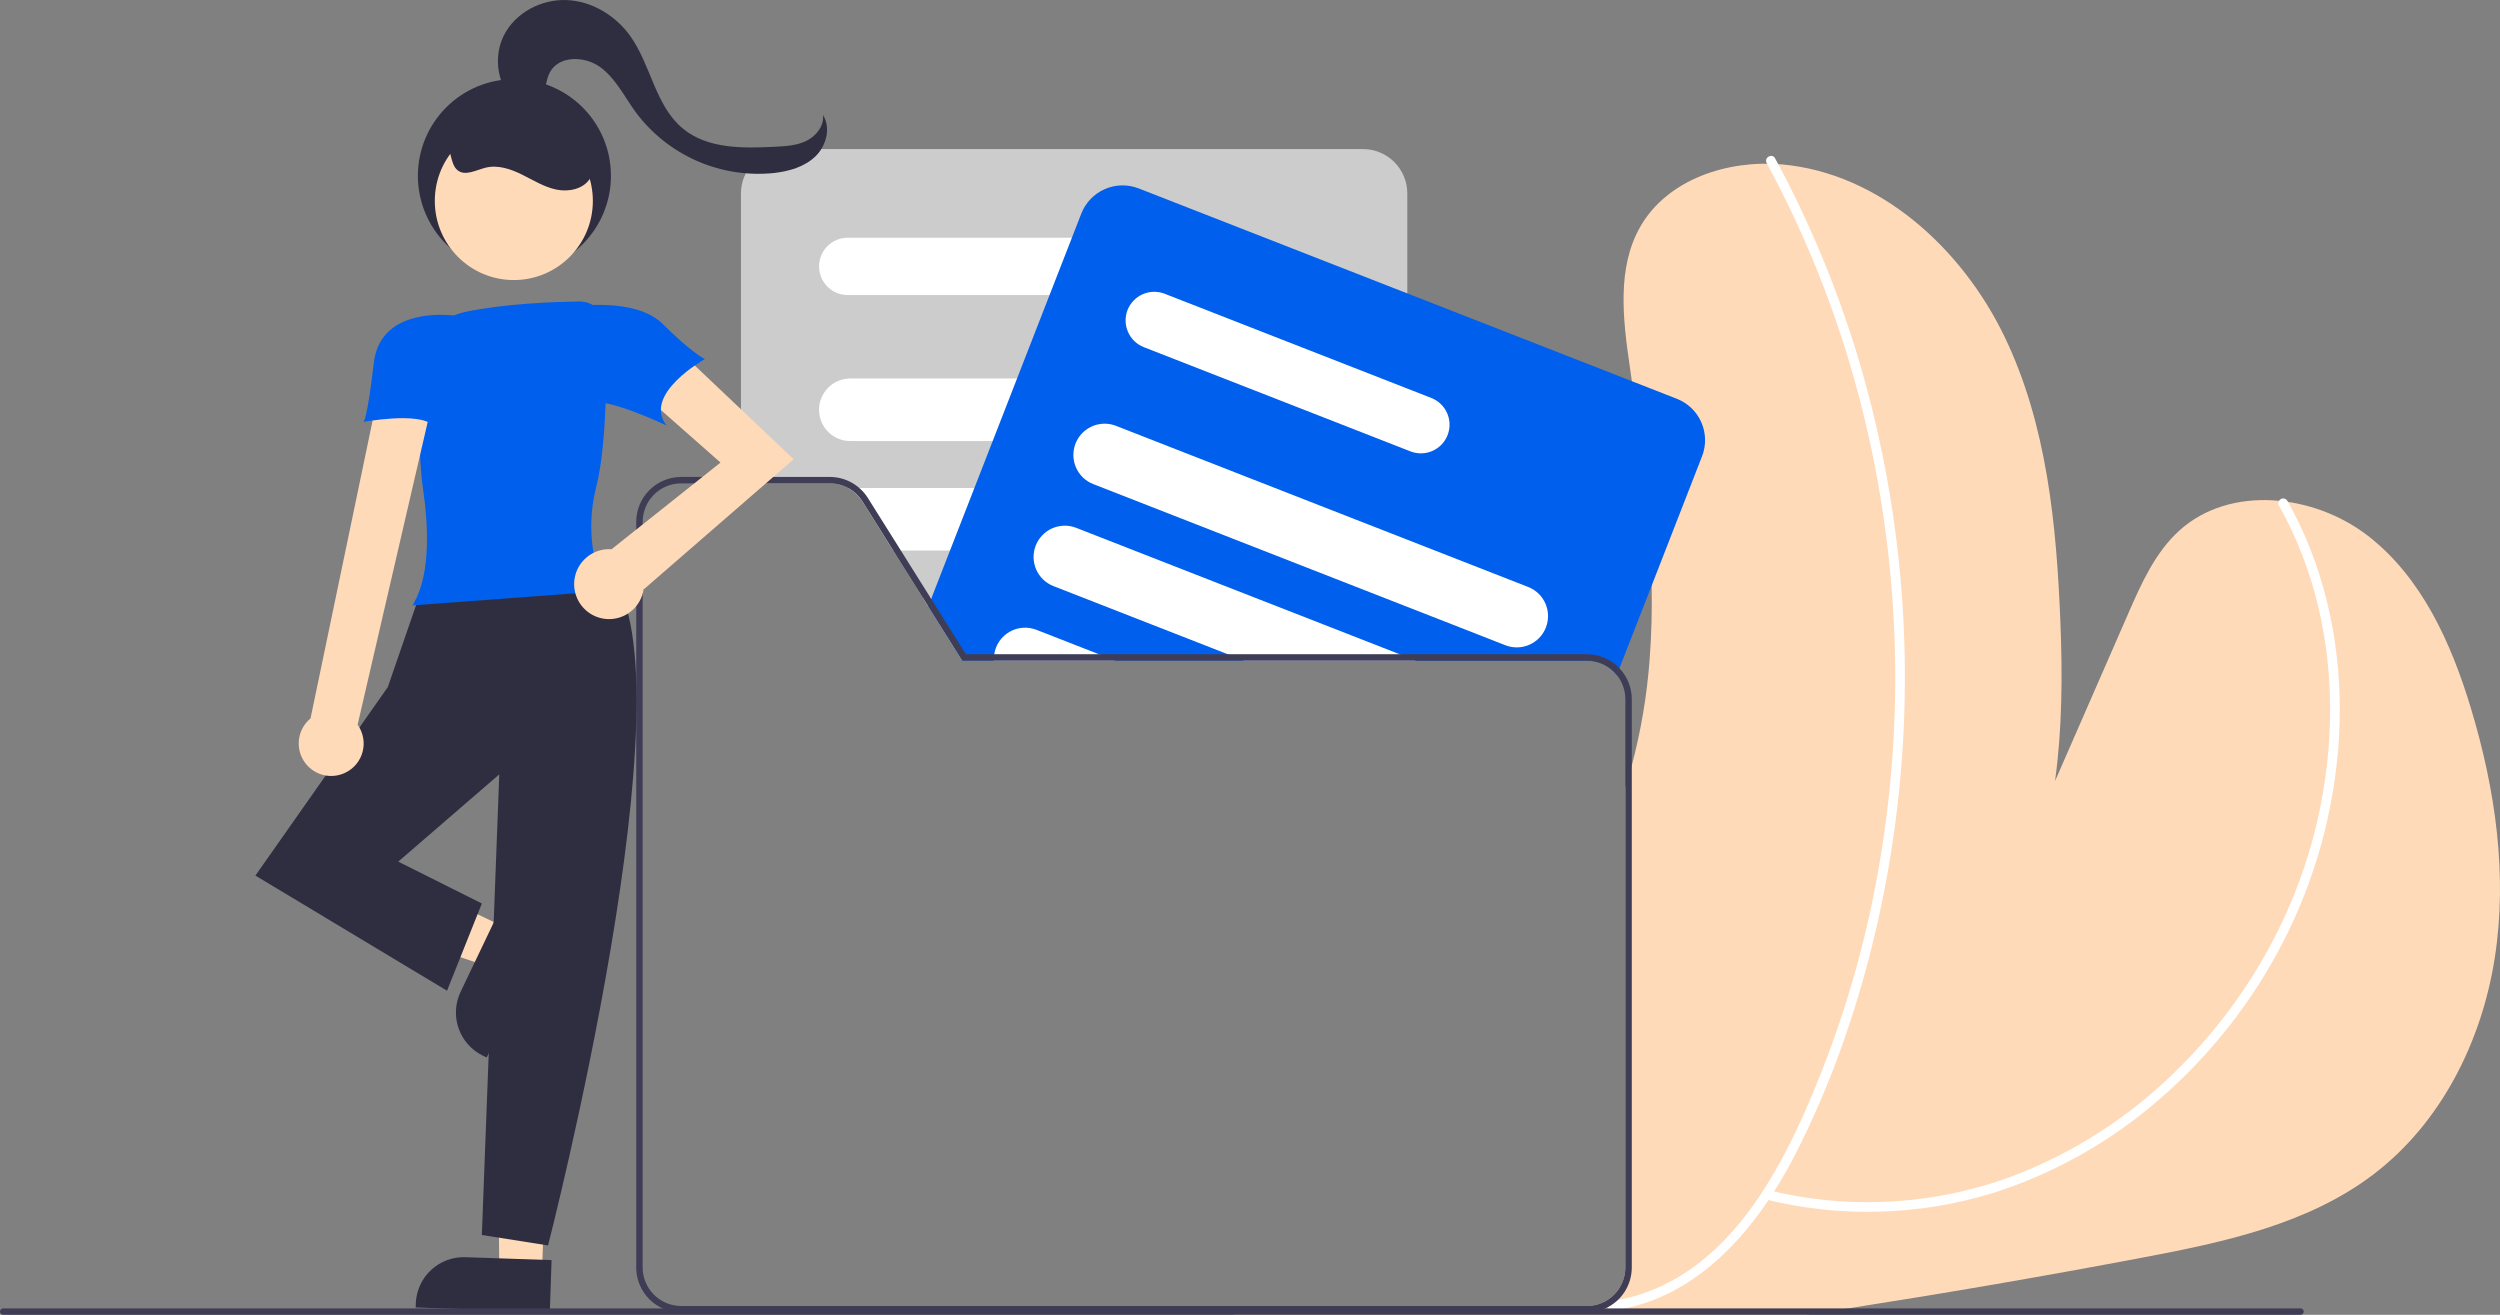 <svg width="270" height="142" viewBox="0 0 270 142" fill="none" xmlns="http://www.w3.org/2000/svg">
<rect x="0" y="0" width="270" height="142" fill="#808080" stroke="none"/>
<g clip-path="url(#clip0)">
<path d="M269.426 103.507C268.012 112.511 263.63 121.25 256.399 126.78C249.282 132.227 240.164 134.162 231.362 135.826C220.806 137.824 210.22 139.65 199.605 141.304C198.101 141.544 196.595 141.776 195.088 142H133.262C133.2 141.917 133.134 141.83 133.071 141.742C132.971 141.596 132.87 141.45 132.772 141.304C132.717 141.22 132.661 141.133 132.606 141.046H171.386C172.486 141.045 173.541 140.607 174.32 139.828C175.098 139.049 175.536 137.993 175.538 136.891V85.047C175.788 84.26 176.021 83.47 176.233 82.67C177.222 78.942 177.865 75.131 178.155 71.285C178.363 68.605 178.426 65.925 178.38 63.242C178.252 55.867 177.289 48.492 176.243 41.169C176.167 40.63 176.087 40.087 176.011 39.547C175.274 34.459 174.603 28.922 177.164 24.463C180.094 19.361 186.595 17.235 192.45 17.757C202.983 18.7 211.854 26.778 216.465 36.311C221.073 45.84 222.105 56.678 222.526 67.258C222.748 72.869 222.724 78.73 221.942 84.358C224.583 78.309 227.226 72.26 229.872 66.211C231.282 62.984 232.766 59.654 235.379 57.294C240.842 52.355 249.877 53.351 255.711 57.847C261.542 62.347 264.739 69.458 266.865 76.513C269.499 85.238 270.844 94.503 269.426 103.507Z" fill="#FFDAB8"/>
<path d="M246.127 54.603C249.946 61.379 251.699 69.148 251.657 76.901C251.598 84.589 249.9 92.175 246.677 99.152C243.761 105.451 239.7 111.152 234.7 115.962C229.765 120.76 223.91 124.507 217.488 126.974C210.037 129.771 201.977 130.538 194.133 129.196C193.043 129.009 191.962 128.781 190.888 128.514C190.237 128.354 189.959 129.36 190.611 129.521C198.774 131.548 207.334 131.301 215.367 128.808C222.057 126.652 228.231 123.135 233.5 118.476C238.834 113.805 243.246 108.172 246.505 101.87C250.071 94.971 252.152 87.399 252.612 79.643C253.067 71.773 251.75 63.763 248.352 56.624C247.94 55.759 247.499 54.91 247.027 54.076C246.954 53.961 246.841 53.879 246.709 53.847C246.578 53.815 246.439 53.835 246.322 53.904C246.206 53.972 246.12 54.083 246.083 54.214C246.047 54.344 246.062 54.483 246.127 54.603H246.127Z" fill="white"/>
<path d="M190.803 17.618C195.038 25.438 198.339 33.73 200.636 42.323C205.235 59.534 205.928 77.558 202.663 95.072C201.033 103.823 198.375 112.349 194.744 120.474C191.123 128.53 185.911 137.018 177.007 139.839C176.002 140.156 174.972 140.386 173.928 140.528C173.267 140.619 173.548 141.625 174.206 141.535C183.416 140.269 189.815 132.605 193.829 124.793C197.982 116.71 200.939 107.932 202.906 99.07C206.803 81.387 206.663 63.05 202.496 45.429C200.425 36.651 197.331 28.147 193.277 20.093C192.768 19.084 192.243 18.084 191.703 17.091C191.382 16.501 190.482 17.027 190.803 17.618V17.618Z" fill="white"/>
<path d="M147.211 16.1H84.802C83.535 16.102 82.32 16.606 81.425 17.503C80.529 18.4 80.025 19.617 80.023 20.885V52.206H89.628C90.331 52.204 91.022 52.381 91.637 52.722C92.251 53.062 92.769 53.554 93.141 54.151L96.47 59.459L99.653 64.53L100.251 65.483L103.893 71.285L103.934 71.351H151.989V20.885C151.987 19.617 151.483 18.4 150.587 17.503C149.692 16.606 148.477 16.102 147.211 16.1V16.1Z" fill="#CCCCCC"/>
<path d="M122.473 25.674H91.55C90.73 25.674 89.944 26.001 89.364 26.581C88.784 27.162 88.459 27.949 88.459 28.77C88.459 29.591 88.784 30.379 89.364 30.959C89.944 31.54 90.73 31.866 91.55 31.866H122.473C123.293 31.866 124.079 31.54 124.659 30.959C125.238 30.379 125.564 29.591 125.564 28.77C125.564 27.949 125.238 27.162 124.659 26.581C124.079 26.001 123.293 25.674 122.473 25.674Z" fill="white"/>
<path d="M139.621 40.877H91.831C90.936 40.877 90.078 41.233 89.445 41.867C88.813 42.5 88.457 43.36 88.457 44.256C88.457 45.153 88.813 46.012 89.445 46.646C90.078 47.28 90.936 47.636 91.831 47.636H139.621C140.516 47.636 141.375 47.28 142.007 46.646C142.64 46.012 142.996 45.153 142.996 44.256C142.996 43.36 142.64 42.5 142.007 41.867C141.375 41.233 140.516 40.877 139.621 40.877V40.877Z" fill="white"/>
<path d="M142.672 54.649C142.401 54.068 141.97 53.576 141.429 53.232C140.889 52.887 140.262 52.704 139.621 52.703H91.831C91.758 52.703 91.689 52.707 91.616 52.71C92.239 53.051 92.765 53.548 93.141 54.151L96.47 59.459H139.621C140.189 59.459 140.747 59.316 141.245 59.042C141.742 58.768 142.162 58.373 142.467 57.894C142.771 57.414 142.949 56.865 142.985 56.298C143.021 55.73 142.914 55.163 142.672 54.649V54.649Z" fill="white"/>
<path d="M142.961 67.453C142.851 66.644 142.452 65.902 141.838 65.365C141.224 64.827 140.437 64.531 139.621 64.53H99.653L100.251 65.483L103.893 71.285H139.621C140.324 71.287 141.008 71.066 141.578 70.655C142.015 70.343 142.372 69.93 142.618 69.452C142.864 68.974 142.992 68.444 142.992 67.906C142.992 67.754 142.982 67.603 142.961 67.453V67.453Z" fill="white"/>
<path d="M181.108 43.073L176.243 41.169L151.989 31.689L122.97 20.346C121.789 19.887 120.474 19.915 119.314 20.426C118.154 20.936 117.243 21.886 116.781 23.067L115.766 25.674L113.351 31.866L109.842 40.877L107.208 47.636L105.234 52.703L102.6 59.459L100.623 64.53L100.567 64.676L100.251 65.483L103.893 71.285L103.934 71.351H171.386C172.005 71.351 172.616 71.489 173.175 71.757C173.734 72.024 174.225 72.414 174.614 72.897L174.899 72.173L178.38 63.242L183.822 49.275C184.282 48.092 184.254 46.775 183.745 45.612C183.236 44.45 182.288 43.536 181.108 43.073V43.073Z" fill="#005FED"/>
<path d="M154.588 42.983L151.989 41.966L125.781 31.723C125.017 31.427 124.167 31.446 123.416 31.775C122.665 32.104 122.075 32.718 121.774 33.481C121.478 34.247 121.497 35.099 121.826 35.851C122.156 36.603 122.769 37.194 123.533 37.494L132.189 40.877L142.895 45.06L151.989 48.617L152.34 48.753C153.103 49.05 153.953 49.031 154.703 48.701C155.453 48.371 156.042 47.756 156.339 46.992C156.637 46.227 156.62 45.376 156.292 44.624C155.963 43.873 155.351 43.282 154.588 42.983V42.983Z" fill="white"/>
<path d="M165.04 63.392L151.989 58.289L142.672 54.649L137.696 52.703L124.735 47.636L120.523 45.989C119.738 45.682 118.866 45.681 118.079 45.986C117.293 46.29 116.648 46.879 116.274 47.636C116.232 47.723 116.19 47.813 116.155 47.907C115.994 48.32 115.916 48.761 115.925 49.205C115.934 49.648 116.03 50.086 116.208 50.492C116.386 50.898 116.642 51.265 116.961 51.572C117.281 51.88 117.658 52.121 118.07 52.282L119.147 52.703L136.425 59.459L151.989 65.542L162.587 69.688C162.977 69.84 163.392 69.918 163.81 69.917C164.597 69.919 165.36 69.644 165.966 69.142C166.573 68.639 166.984 67.941 167.13 67.166C167.276 66.391 167.147 65.59 166.766 64.901C166.384 64.212 165.774 63.678 165.04 63.392H165.04Z" fill="white"/>
<path d="M151.989 70.982L151.151 70.655L142.961 67.453L135.479 64.53L122.504 59.459L116.228 57.005C115.816 56.843 115.375 56.765 114.932 56.773C114.488 56.782 114.051 56.879 113.645 57.057C113.239 57.235 112.872 57.492 112.565 57.812C112.258 58.133 112.017 58.511 111.856 58.925C111.695 59.338 111.617 59.78 111.627 60.224C111.636 60.668 111.733 61.106 111.912 61.512C112.09 61.919 112.347 62.286 112.667 62.593C112.988 62.9 113.365 63.14 113.779 63.301L116.92 64.53L132.592 70.655L134.204 71.285L134.371 71.351H152.93L151.989 70.982Z" fill="white"/>
<path d="M120.287 71.285L118.675 70.655L111.937 68.02C111.466 67.836 110.96 67.76 110.456 67.798C109.952 67.835 109.463 67.987 109.025 68.24C108.587 68.493 108.211 68.841 107.926 69.259C107.641 69.677 107.454 70.155 107.378 70.655C107.344 70.863 107.332 71.074 107.34 71.285C107.339 71.307 107.34 71.329 107.343 71.351H120.457L120.287 71.285Z" fill="white"/>
<path d="M134.204 71.285L132.592 70.655H107.378C107.344 70.863 107.332 71.074 107.34 71.285H103.893L103.934 71.351H134.371L134.204 71.285ZM134.204 71.285H103.893L103.934 71.351H134.371L134.204 71.285ZM134.204 71.285H103.893L103.934 71.351H134.371L134.204 71.285ZM134.371 71.351L134.204 71.285H103.893L103.934 71.351H134.371ZM73.557 141.046C72.457 141.045 71.403 140.606 70.625 139.827C69.847 139.048 69.409 137.992 69.408 136.891V56.365C69.409 55.262 69.846 54.206 70.624 53.426C71.402 52.646 72.456 52.207 73.557 52.206H80.023V51.509H73.557C72.272 51.512 71.041 52.024 70.133 52.934C69.225 53.844 68.714 55.078 68.713 56.365V136.891C68.714 137.821 68.982 138.732 69.485 139.515C69.989 140.297 70.706 140.918 71.552 141.304H132.772C132.717 141.22 132.661 141.133 132.606 141.046H73.557ZM174.899 72.173C174.447 71.693 173.903 71.311 173.299 71.05C172.695 70.789 172.043 70.655 171.386 70.655H104.32L100.567 64.676L100.477 64.53L97.294 59.459L93.728 53.779C93.291 53.085 92.686 52.513 91.969 52.116C91.253 51.719 90.447 51.511 89.628 51.509H73.557C72.272 51.512 71.041 52.024 70.133 52.934C69.225 53.844 68.714 55.078 68.713 56.365V136.891C68.714 137.821 68.982 138.732 69.485 139.515C69.989 140.297 70.706 140.918 71.552 141.304C72.18 141.594 72.865 141.743 73.557 141.742H171.386C172.079 141.743 172.764 141.594 173.394 141.304C174.24 140.918 174.957 140.297 175.46 139.515C175.964 138.732 176.232 137.821 176.233 136.891V75.51C176.234 74.267 175.756 73.072 174.899 72.173V72.173ZM175.538 136.891C175.536 137.993 175.098 139.049 174.32 139.828C173.541 140.607 172.486 141.045 171.386 141.046H73.557C72.457 141.045 71.403 140.606 70.625 139.827C69.847 139.048 69.409 137.992 69.408 136.891V56.365C69.409 55.262 69.846 54.206 70.624 53.426C71.402 52.646 72.456 52.207 73.557 52.206H89.628C90.331 52.204 91.022 52.381 91.637 52.722C92.251 53.062 92.769 53.554 93.141 54.151L96.47 59.459L99.653 64.53L100.251 65.483L103.893 71.285L103.934 71.351H171.386C172.487 71.352 173.542 71.791 174.321 72.57C175.099 73.35 175.537 74.407 175.538 75.51V136.891ZM134.204 71.285H103.893L103.934 71.351H134.371L134.204 71.285ZM134.204 71.285H103.893L103.934 71.351H134.371L134.204 71.285ZM134.204 71.285H103.893L103.934 71.351H134.371L134.204 71.285ZM134.204 71.285L132.592 70.655H104.32L100.567 64.676L100.251 65.483L103.893 71.285L103.934 71.351H134.371L134.204 71.285Z" fill="#3F3D56"/>
<path d="M54.531 100.156L52.541 104.324L35.542 98.618L38.48 92.466L54.531 100.156Z" fill="#FFDAB8"/>
<path d="M49.745 107.118L53.768 98.693L58.822 101.114L52.566 114.213L52.18 114.028C50.942 113.435 49.99 112.374 49.533 111.078C49.077 109.782 49.153 108.358 49.745 107.118V107.118Z" fill="#2F2E41"/>
<path d="M58.538 137.377L53.928 137.221L53.733 119.247L59.138 119.566L58.538 137.377Z" fill="#FFDAB8"/>
<path d="M50.251 135.776L59.57 136.091L59.381 141.698L44.892 141.208L44.906 140.779C44.953 139.406 45.542 138.107 46.544 137.169C47.546 136.231 48.88 135.73 50.251 135.776Z" fill="#2F2E41"/>
<path d="M65.962 62.153C65.962 62.153 51.852 58.572 45.456 63.849L41.881 74.212L27.583 94.562L48.278 106.999L52.04 97.577L43.01 93.055L53.922 83.633L52.04 133.379L59.189 134.509C59.189 134.509 74.992 73.082 65.962 62.153Z" fill="#2F2E41"/>
<path d="M44.556 65.381L44.727 65.075C46.54 61.847 46.247 56.591 45.681 52.75C45.207 49.532 45.221 43.862 45.317 39.672C45.34 38.258 45.844 36.894 46.745 35.805C47.645 34.715 48.89 33.966 50.273 33.679C54.565 32.784 59.834 32.595 62.594 32.561L62.596 32.75L62.594 32.561C63.343 32.558 64.064 32.85 64.602 33.373C65.139 33.896 65.451 34.61 65.469 35.36C65.553 39.872 65.527 48.1 64.409 52.515C62.75 59.067 65.344 63.519 65.371 63.563L65.528 63.825L44.556 65.381Z" fill="#005FED"/>
<path d="M37.297 83.451C37.757 83.23 38.162 82.912 38.485 82.518C38.809 82.123 39.041 81.663 39.168 81.169C39.294 80.675 39.31 80.159 39.216 79.658C39.122 79.156 38.919 78.682 38.622 78.268L46.585 43.875H40.564L33.537 77.59C32.875 78.136 32.436 78.906 32.304 79.755C32.172 80.603 32.354 81.471 32.818 82.193C33.282 82.916 33.994 83.443 34.819 83.675C35.645 83.906 36.527 83.827 37.297 83.451Z" fill="#FFDAB8"/>
<path d="M85.716 49.596L72.427 37.006L68.835 42.042L77.814 49.956L66.039 59.322C65.954 59.316 65.869 59.309 65.782 59.309C65.058 59.308 64.348 59.517 63.739 59.909C63.13 60.302 62.646 60.862 62.346 61.523C62.046 62.183 61.942 62.917 62.048 63.635C62.153 64.353 62.462 65.025 62.939 65.572C63.416 66.118 64.04 66.516 64.736 66.716C65.433 66.917 66.172 66.912 66.866 66.703C67.56 66.494 68.179 66.089 68.649 65.537C69.119 64.984 69.42 64.308 69.516 63.589L69.554 63.626L85.716 49.596Z" fill="#FFDAB8"/>
<path d="M49.427 34.121C49.427 34.121 41.129 32.758 40.376 39.164C39.624 45.571 39.248 45.571 39.248 45.571C39.248 45.571 45.268 44.44 46.773 45.948C48.278 47.455 49.427 34.121 49.427 34.121Z" fill="#005FED"/>
<path d="M61.823 33.135C61.823 33.135 68.596 32.004 71.606 35.019C74.616 38.034 76.121 38.787 76.121 38.787C76.121 38.787 69.349 42.556 71.982 45.948C71.982 45.948 64.833 42.556 63.705 43.687C62.576 44.817 61.823 33.135 61.823 33.135Z" fill="#005FED"/>
<path d="M55.883 11.255C53.747 9.546 53.185 6.248 54.425 3.807C55.664 1.366 58.467 -0.104 61.199 0.006C63.93 0.116 66.504 1.686 68.087 3.919C70.31 7.056 70.777 11.416 73.733 13.871C76.403 16.089 80.228 16.026 83.693 15.849C84.861 15.79 86.066 15.721 87.114 15.201C88.162 14.681 89.018 13.585 88.883 12.422C89.753 13.802 89.248 15.737 88.081 16.875C86.913 18.014 85.25 18.491 83.632 18.681C80.776 18.982 77.892 18.532 75.263 17.377C72.633 16.221 70.35 14.4 68.637 12.091C67.432 10.426 66.501 8.487 64.847 7.267C63.193 6.048 60.435 5.963 59.42 7.751C58.918 8.635 58.967 9.745 58.505 10.651C58.044 11.557 56.544 12.046 56.099 11.131" fill="#2F2E41"/>
<path d="M55.556 29.429C61.314 29.429 65.981 24.754 65.981 18.988C65.981 13.221 61.314 8.546 55.556 8.546C49.799 8.546 45.132 13.221 45.132 18.988C45.132 24.754 49.799 29.429 55.556 29.429Z" fill="#2F2E41"/>
<path d="M55.493 30.246C60.207 30.246 64.028 26.419 64.028 21.698C64.028 16.977 60.207 13.15 55.493 13.15C50.78 13.15 46.959 16.977 46.959 21.698C46.959 26.419 50.78 30.246 55.493 30.246Z" fill="#FFDAB8"/>
<path d="M47.711 15.42C48.871 15.674 48.492 17.623 49.408 18.379C50.235 19.061 51.426 18.359 52.466 18.105C53.78 17.785 55.155 18.254 56.368 18.853C57.581 19.452 58.751 20.194 60.074 20.473C61.397 20.752 62.966 20.438 63.708 19.305C64.417 18.223 64.156 16.763 63.601 15.593C62.911 14.139 61.828 12.907 60.475 12.037C59.123 11.168 57.553 10.695 55.946 10.673C54.339 10.65 52.757 11.079 51.381 11.911C50.004 12.743 48.888 13.944 48.158 15.379" fill="#2F2E41"/>
<path d="M248.803 141.652C248.803 141.744 248.766 141.833 248.701 141.898C248.636 141.963 248.547 142 248.455 142H0.347C0.255 142 0.167 141.963 0.102 141.898C0.037 141.833 0 141.744 0 141.652C0 141.56 0.037 141.471 0.102 141.406C0.167 141.341 0.255 141.304 0.347 141.304H248.455C248.547 141.304 248.636 141.341 248.701 141.406C248.766 141.471 248.803 141.56 248.803 141.652V141.652Z" fill="#3F3D56"/>
</g>
<defs>
<clipPath id="clip0">
<rect width="270" height="142" fill="white"/>
</clipPath>
</defs>
</svg>
